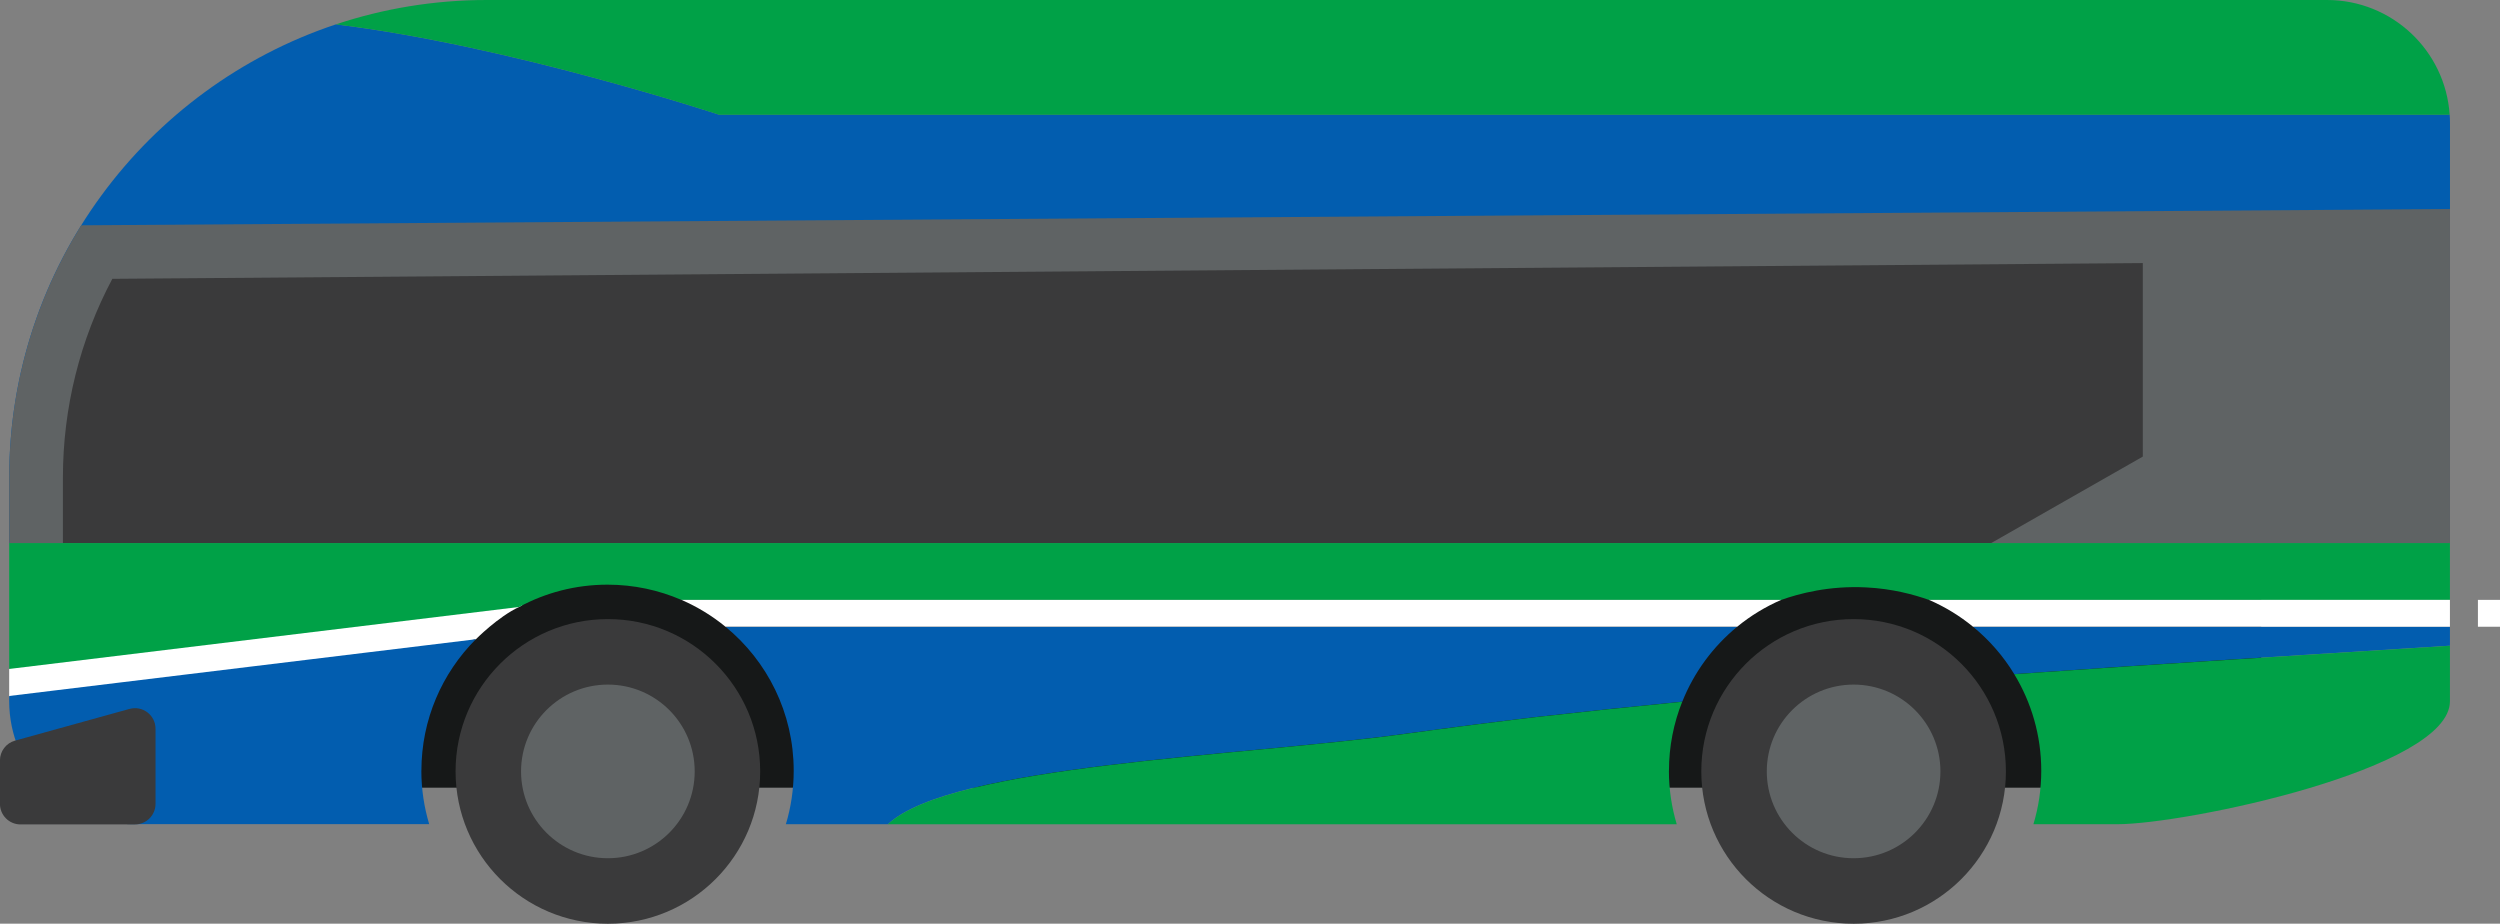 <svg xmlns="http://www.w3.org/2000/svg" id="Layer_2" data-name="Layer 2" viewBox="0 0 465.35 171.93"><rect x="0" y="0" width="465.35" height="171.93" fill="#808080" stroke="none"/><defs><style>.cls-1{fill:#fff}.cls-2{fill:#00a147}.cls-3{fill:#161818}.cls-4{fill:#3a3a3b}.cls-5{fill:#5f6364}.cls-6{fill:#025daf}</style></defs><g id="Layer_2-2" data-name="Layer 2"><g id="Bus"><rect width="367.39" height="44.47" x="53.51" y="102.15" class="cls-3"/><path d="M1.71,124.52v5.04s5.11,8.32,5.6,8.16,48.17-12.08,48.17-12.08l33.09-6.64s4.15-4.21,8.06-6.02-6.7-4.65-6.7-4.65L11.71,116.66l-10,7.85Z" class="cls-1"/><rect width="4.11" height="5" x="461.24" y="111.66" class="cls-1"/><path d="M62.51,4.54C27.19,16.3,1.71,49.62,1.71,88.9v12.19H456.04V22.89c0-.52-.02-1.03-.06-1.54H133.86S94.83,8.46,62.51,4.54Z" class="cls-6"/><path d="M15.11,41.94C6.62,55.57,1.71,71.66,1.71,88.9v12.19H456.04V38.91" class="cls-5"/><path d="M11.71,101.09v-12.19c0-12.97,3.17-25.66,9.2-37l377.95-2.93v36.02l-28.23,16.1H11.71Z" class="cls-4"/><path d="M433.14,0H90.61c-9.82,0-19.27,1.6-28.1,4.54,32.32,3.92,71.34,16.82,71.34,16.82H455.98c-.79-11.93-10.71-21.36-22.84-21.36Z" class="cls-2"/><path d="M1.71,101.09v23.43l94.92-11.54c4.9-2.65,10.5-4.15,16.46-4.15,4.89,0,9.54,1.02,13.75,2.84h204.71c3.39-1.2,8.93-2.68,15.82-2.33,4.85,.24,8.84,1.32,11.69,2.33h96.97v-10.58H1.71Z" class="cls-2"/><path d="M78.44,143.47c0-9.56,3.87-18.21,10.13-24.48L1.71,129.55v.97c0,12.64,10.25,22.89,22.89,22.89h55.29c-.94-3.15-1.46-6.49-1.46-9.95Z" class="cls-6"/><path d="M323.36,116.66H135.04c7.75,6.35,12.7,16,12.7,26.81,0,3.46-.51,6.8-1.46,9.95h19c11.75-11.09,65.82-12.64,96.15-16.82,4.45-.61,8.91-1.2,13.38-1.77,2.6-.33,5.21-.65,7.81-.97,.76-.09,1.51-.18,2.27-.27,.21-.02,.49-.06,.84-.1,.16-.02,.33-.04,.52-.06,8.95-1.01,17.91-1.95,26.89-2.82,2.19-5.48,5.73-10.27,10.22-13.95Z" class="cls-6"/><path d="M367.26,116.66c3.03,2.48,5.63,5.46,7.67,8.82,27.02-1.93,54.07-3.57,81.1-5.29v-3.53h-88.77Z" class="cls-6"/><g><path d="M331.55,111.66H126.84c2.97,1.29,5.73,2.97,8.2,5h188.32c2.47-2.03,5.23-3.71,8.2-5Z" class="cls-1"/><path d="M359.06,111.66c2.97,1.29,5.73,2.97,8.2,5h88.77v-5h-96.97Z" class="cls-1"/></g><path d="M310.66,143.47c0-4.54,.88-8.88,2.47-12.85-8.97,.87-17.93,1.81-26.89,2.82-.19,.02-.36,.04-.52,.06-.35,.04-.63,.08-.84,.1-.76,.09-1.51,.18-2.27,.27-2.61,.32-5.21,.64-7.81,.97-4.46,.57-8.92,1.16-13.38,1.77-30.33,4.18-84.4,5.73-96.15,16.82h146.84c-.94-3.15-1.46-6.49-1.46-9.95Z" class="cls-2"/><path d="M374.93,125.49c3.19,5.24,5.03,11.4,5.03,17.98,0,3.46-.51,6.8-1.46,9.95h15.61c12.64,0,61.92-10.25,61.92-22.89v-10.33c-27.04,1.73-54.08,3.36-81.1,5.29Z" class="cls-2"/><circle cx="113.15" cy="143.59" r="28.35" class="cls-4"/><circle cx="113.15" cy="143.59" r="16.16" class="cls-5"/><circle cx="345.03" cy="143.59" r="28.35" class="cls-4"/><circle cx="345.03" cy="143.59" r="16.16" class="cls-5"/><path d="M24.09,131.96l-21.29,5.9c-1.66,.46-2.81,1.97-2.81,3.69v8.08c0,2.11,1.71,3.83,3.83,3.83H25.12c2.11,0,3.83-1.71,3.83-3.83v-13.98c0-2.53-2.41-4.37-4.85-3.69Z" class="cls-4"/></g></g></svg>